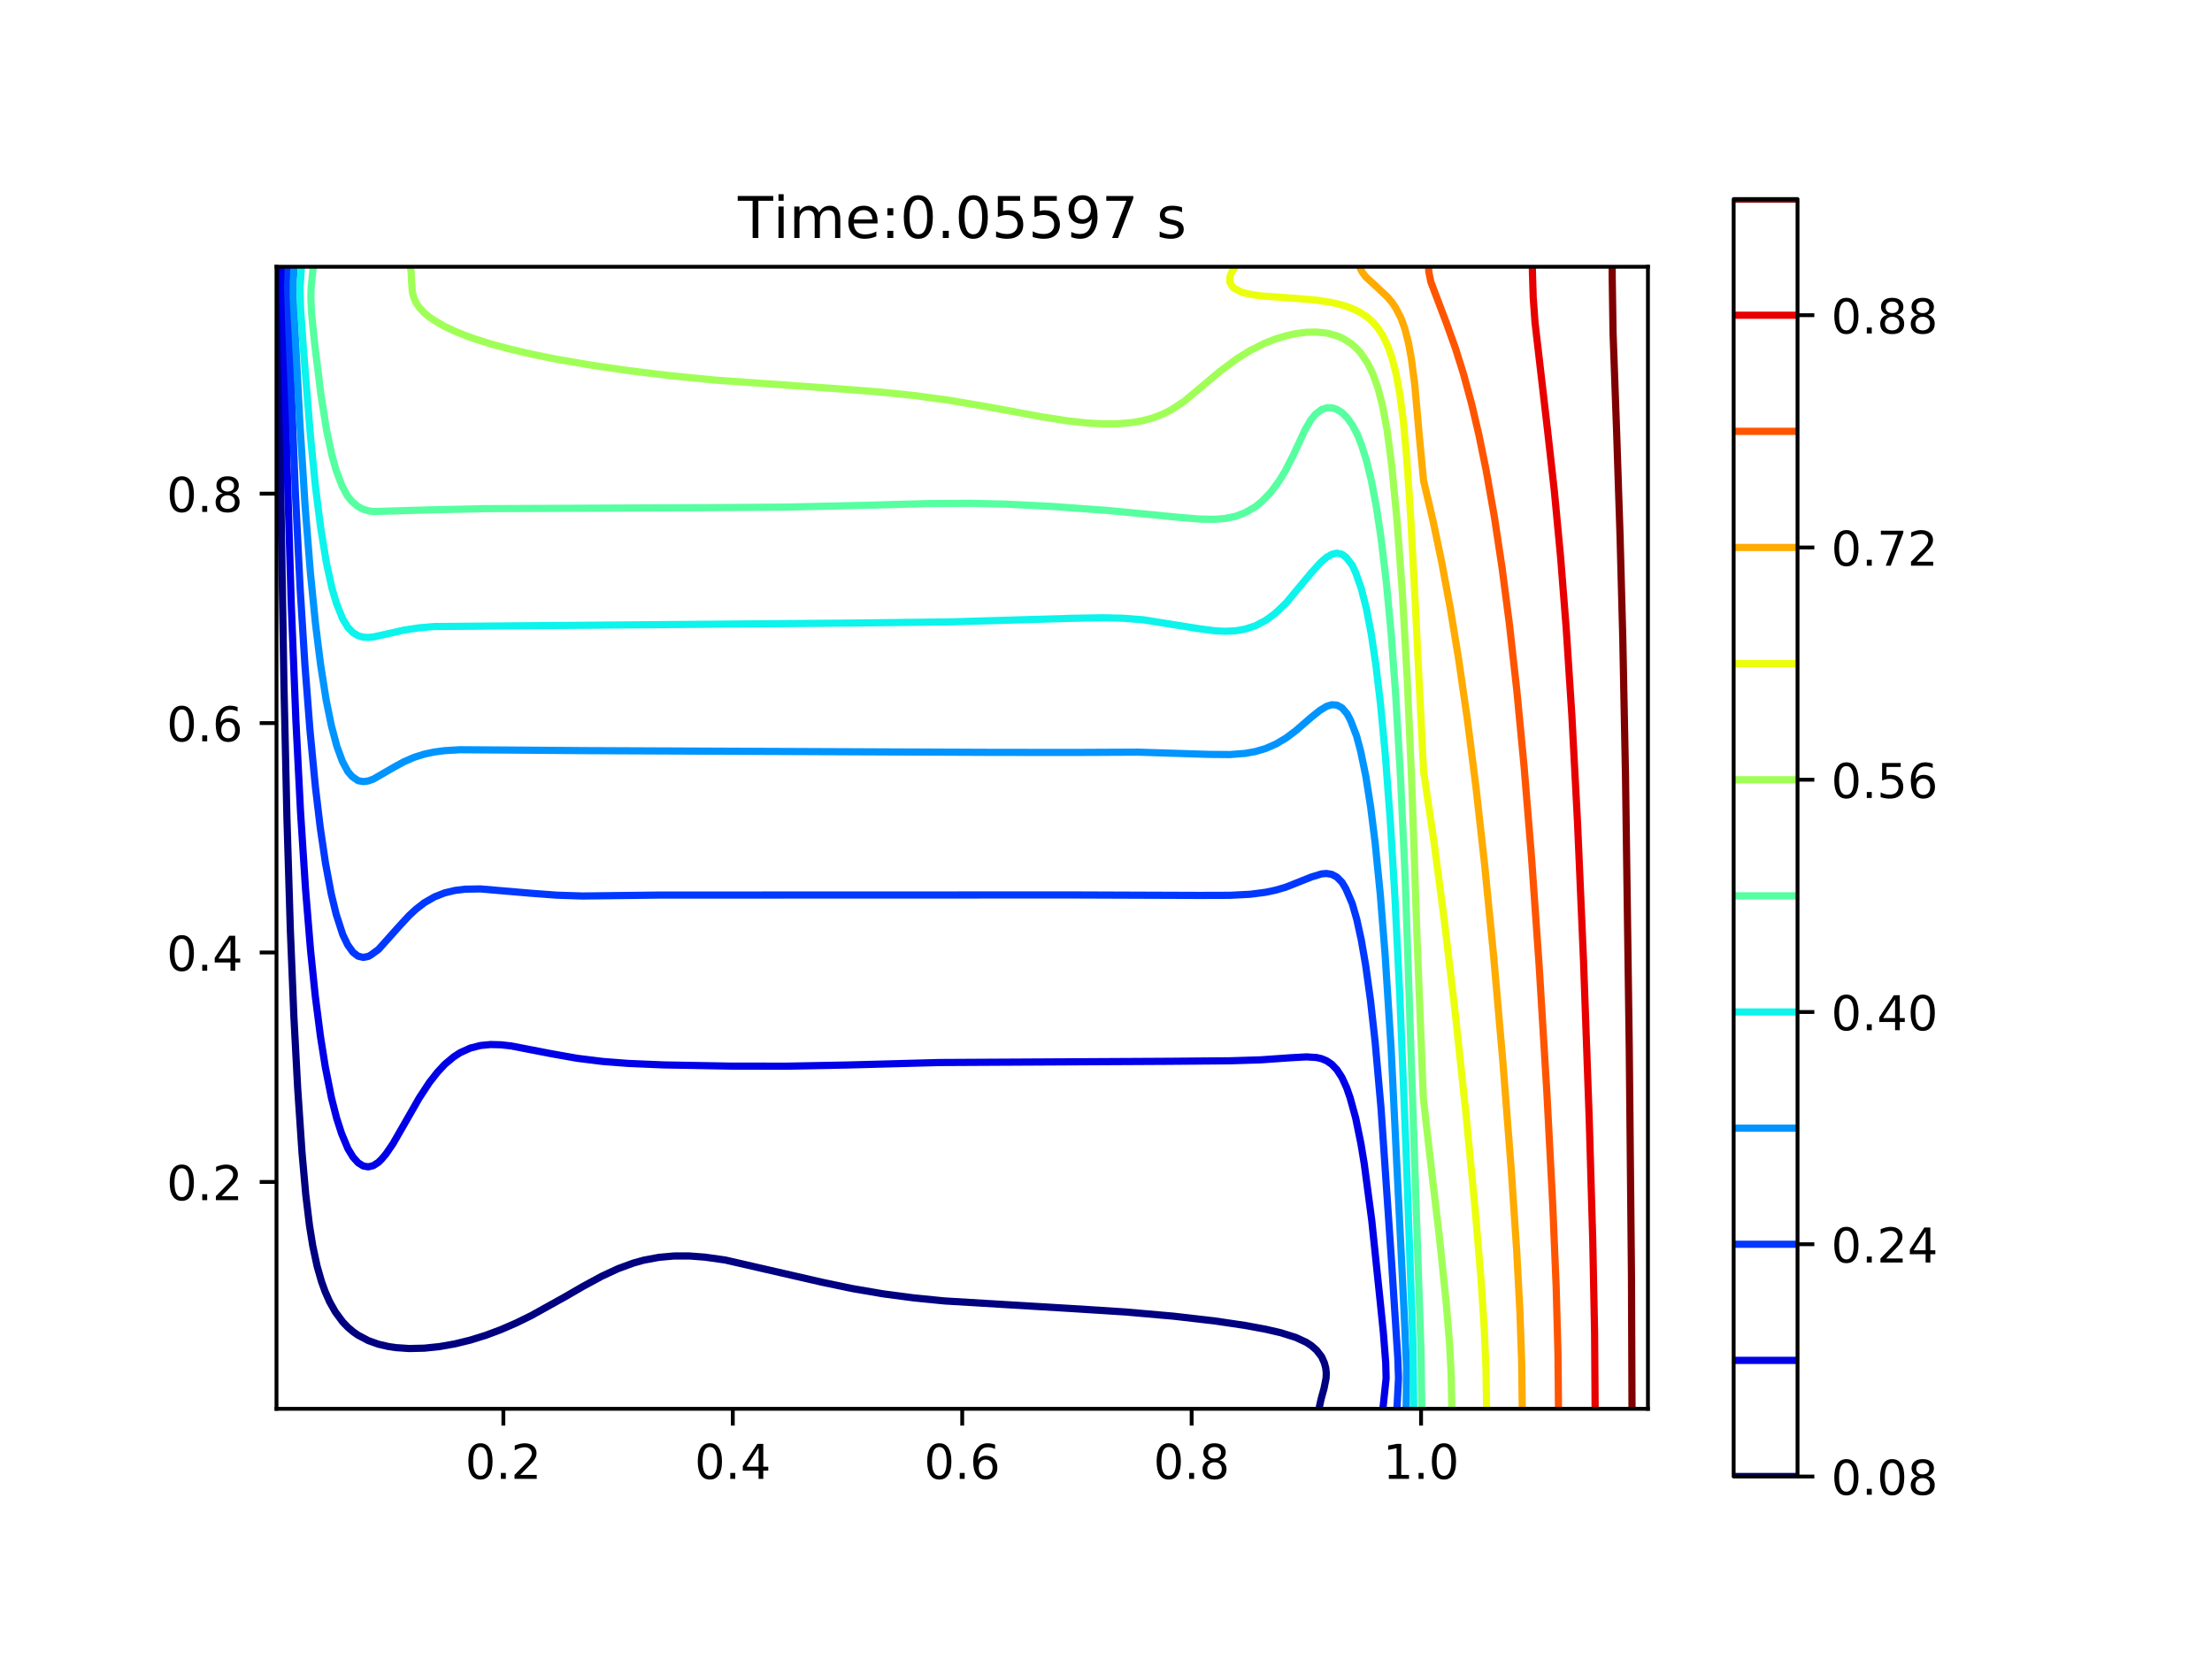 <?xml version="1.0" encoding="utf-8" standalone="no"?>
<!DOCTYPE svg PUBLIC "-//W3C//DTD SVG 1.1//EN"
  "http://www.w3.org/Graphics/SVG/1.1/DTD/svg11.dtd">
<!-- Created with matplotlib (http://matplotlib.org/) -->
<svg height="345.6pt" version="1.1" viewBox="0 0 460.8 345.6" width="460.8pt" xmlns="http://www.w3.org/2000/svg" xmlns:xlink="http://www.w3.org/1999/xlink">
 <defs>
  <style type="text/css">
*{stroke-linecap:butt;stroke-linejoin:round;}
  </style>
 </defs>
 <g id="figure_1">
  <g id="patch_1">
   <path d="M 0 345.6 
L 460.8 345.6 
L 460.8 0 
L 0 0 
z
" style="fill:#ffffff;"/>
  </g>
  <g id="axes_1">
   <g id="patch_2">
    <path d="M 57.6 293.479 
L 343.296 293.479 
L 343.296 55.577 
L 57.6 55.577 
z
" style="fill:#ffffff;"/>
   </g>
   <g id="matplotlib.axis_1">
    <g id="xtick_1">
     <g id="line2d_1">
      <defs>
       <path d="M 0 0 
L 0 3.5 
" id="m5e0dba0cd8" style="stroke:#000000;stroke-width:0.8;"/>
      </defs>
      <g>
       <use style="stroke:#000000;stroke-width:0.8;" x="104.862" xlink:href="#m5e0dba0cd8" y="293.479"/>
      </g>
     </g>
     <g id="text_1">
      <!-- 0.2 -->
      <defs>
       <path d="M 31.781 66.406 
Q 24.172 66.406 20.328 58.906 
Q 16.5 51.422 16.5 36.375 
Q 16.5 21.391 20.328 13.891 
Q 24.172 6.391 31.781 6.391 
Q 39.453 6.391 43.281 13.891 
Q 47.125 21.391 47.125 36.375 
Q 47.125 51.422 43.281 58.906 
Q 39.453 66.406 31.781 66.406 
z
M 31.781 74.219 
Q 44.047 74.219 50.516 64.516 
Q 56.984 54.828 56.984 36.375 
Q 56.984 17.969 50.516 8.266 
Q 44.047 -1.422 31.781 -1.422 
Q 19.531 -1.422 13.062 8.266 
Q 6.594 17.969 6.594 36.375 
Q 6.594 54.828 13.062 64.516 
Q 19.531 74.219 31.781 74.219 
z
" id="DejaVuSans-30"/>
       <path d="M 10.688 12.406 
L 21 12.406 
L 21 0 
L 10.688 0 
z
" id="DejaVuSans-2e"/>
       <path d="M 19.188 8.297 
L 53.609 8.297 
L 53.609 0 
L 7.328 0 
L 7.328 8.297 
Q 12.938 14.109 22.625 23.891 
Q 32.328 33.688 34.812 36.531 
Q 39.547 41.844 41.422 45.531 
Q 43.312 49.219 43.312 52.781 
Q 43.312 58.594 39.234 62.25 
Q 35.156 65.922 28.609 65.922 
Q 23.969 65.922 18.812 64.312 
Q 13.672 62.703 7.812 59.422 
L 7.812 69.391 
Q 13.766 71.781 18.938 73 
Q 24.125 74.219 28.422 74.219 
Q 39.75 74.219 46.484 68.547 
Q 53.219 62.891 53.219 53.422 
Q 53.219 48.922 51.531 44.891 
Q 49.859 40.875 45.406 35.406 
Q 44.188 33.984 37.641 27.219 
Q 31.109 20.453 19.188 8.297 
z
" id="DejaVuSans-32"/>
      </defs>
      <g transform="translate(96.91 308.078)scale(0.1 -0.1)">
       <use xlink:href="#DejaVuSans-30"/>
       <use x="63.623" xlink:href="#DejaVuSans-2e"/>
       <use x="95.41" xlink:href="#DejaVuSans-32"/>
      </g>
     </g>
    </g>
    <g id="xtick_2">
     <g id="line2d_2">
      <g>
       <use style="stroke:#000000;stroke-width:0.8;" x="152.655" xlink:href="#m5e0dba0cd8" y="293.479"/>
      </g>
     </g>
     <g id="text_2">
      <!-- 0.4 -->
      <defs>
       <path d="M 37.797 64.312 
L 12.891 25.391 
L 37.797 25.391 
z
M 35.203 72.906 
L 47.609 72.906 
L 47.609 25.391 
L 58.016 25.391 
L 58.016 17.188 
L 47.609 17.188 
L 47.609 0 
L 37.797 0 
L 37.797 17.188 
L 4.891 17.188 
L 4.891 26.703 
z
" id="DejaVuSans-34"/>
      </defs>
      <g transform="translate(144.703 308.078)scale(0.1 -0.1)">
       <use xlink:href="#DejaVuSans-30"/>
       <use x="63.623" xlink:href="#DejaVuSans-2e"/>
       <use x="95.41" xlink:href="#DejaVuSans-34"/>
      </g>
     </g>
    </g>
    <g id="xtick_3">
     <g id="line2d_3">
      <g>
       <use style="stroke:#000000;stroke-width:0.8;" x="200.448" xlink:href="#m5e0dba0cd8" y="293.479"/>
      </g>
     </g>
     <g id="text_3">
      <!-- 0.6 -->
      <defs>
       <path d="M 33.016 40.375 
Q 26.375 40.375 22.484 35.828 
Q 18.609 31.297 18.609 23.391 
Q 18.609 15.531 22.484 10.953 
Q 26.375 6.391 33.016 6.391 
Q 39.656 6.391 43.531 10.953 
Q 47.406 15.531 47.406 23.391 
Q 47.406 31.297 43.531 35.828 
Q 39.656 40.375 33.016 40.375 
z
M 52.594 71.297 
L 52.594 62.312 
Q 48.875 64.062 45.094 64.984 
Q 41.312 65.922 37.594 65.922 
Q 27.828 65.922 22.672 59.328 
Q 17.531 52.734 16.797 39.406 
Q 19.672 43.656 24.016 45.922 
Q 28.375 48.188 33.594 48.188 
Q 44.578 48.188 50.953 41.516 
Q 57.328 34.859 57.328 23.391 
Q 57.328 12.156 50.688 5.359 
Q 44.047 -1.422 33.016 -1.422 
Q 20.359 -1.422 13.672 8.266 
Q 6.984 17.969 6.984 36.375 
Q 6.984 53.656 15.188 63.938 
Q 23.391 74.219 37.203 74.219 
Q 40.922 74.219 44.703 73.484 
Q 48.484 72.75 52.594 71.297 
z
" id="DejaVuSans-36"/>
      </defs>
      <g transform="translate(192.496 308.078)scale(0.1 -0.1)">
       <use xlink:href="#DejaVuSans-30"/>
       <use x="63.623" xlink:href="#DejaVuSans-2e"/>
       <use x="95.41" xlink:href="#DejaVuSans-36"/>
      </g>
     </g>
    </g>
    <g id="xtick_4">
     <g id="line2d_4">
      <g>
       <use style="stroke:#000000;stroke-width:0.8;" x="248.241" xlink:href="#m5e0dba0cd8" y="293.479"/>
      </g>
     </g>
     <g id="text_4">
      <!-- 0.8 -->
      <defs>
       <path d="M 31.781 34.625 
Q 24.75 34.625 20.719 30.859 
Q 16.703 27.094 16.703 20.516 
Q 16.703 13.922 20.719 10.156 
Q 24.75 6.391 31.781 6.391 
Q 38.812 6.391 42.859 10.172 
Q 46.922 13.969 46.922 20.516 
Q 46.922 27.094 42.891 30.859 
Q 38.875 34.625 31.781 34.625 
z
M 21.922 38.812 
Q 15.578 40.375 12.031 44.719 
Q 8.5 49.078 8.5 55.328 
Q 8.5 64.062 14.719 69.141 
Q 20.953 74.219 31.781 74.219 
Q 42.672 74.219 48.875 69.141 
Q 55.078 64.062 55.078 55.328 
Q 55.078 49.078 51.531 44.719 
Q 48 40.375 41.703 38.812 
Q 48.828 37.156 52.797 32.312 
Q 56.781 27.484 56.781 20.516 
Q 56.781 9.906 50.312 4.234 
Q 43.844 -1.422 31.781 -1.422 
Q 19.734 -1.422 13.25 4.234 
Q 6.781 9.906 6.781 20.516 
Q 6.781 27.484 10.781 32.312 
Q 14.797 37.156 21.922 38.812 
z
M 18.312 54.391 
Q 18.312 48.734 21.844 45.562 
Q 25.391 42.391 31.781 42.391 
Q 38.141 42.391 41.719 45.562 
Q 45.312 48.734 45.312 54.391 
Q 45.312 60.062 41.719 63.234 
Q 38.141 66.406 31.781 66.406 
Q 25.391 66.406 21.844 63.234 
Q 18.312 60.062 18.312 54.391 
z
" id="DejaVuSans-38"/>
      </defs>
      <g transform="translate(240.289 308.078)scale(0.1 -0.1)">
       <use xlink:href="#DejaVuSans-30"/>
       <use x="63.623" xlink:href="#DejaVuSans-2e"/>
       <use x="95.41" xlink:href="#DejaVuSans-38"/>
      </g>
     </g>
    </g>
    <g id="xtick_5">
     <g id="line2d_5">
      <g>
       <use style="stroke:#000000;stroke-width:0.8;" x="296.034" xlink:href="#m5e0dba0cd8" y="293.479"/>
      </g>
     </g>
     <g id="text_5">
      <!-- 1.0 -->
      <defs>
       <path d="M 12.406 8.297 
L 28.516 8.297 
L 28.516 63.922 
L 10.984 60.406 
L 10.984 69.391 
L 28.422 72.906 
L 38.281 72.906 
L 38.281 8.297 
L 54.391 8.297 
L 54.391 0 
L 12.406 0 
z
" id="DejaVuSans-31"/>
      </defs>
      <g transform="translate(288.082 308.078)scale(0.1 -0.1)">
       <use xlink:href="#DejaVuSans-31"/>
       <use x="63.623" xlink:href="#DejaVuSans-2e"/>
       <use x="95.41" xlink:href="#DejaVuSans-30"/>
      </g>
     </g>
    </g>
   </g>
   <g id="matplotlib.axis_2">
    <g id="ytick_1">
     <g id="line2d_6">
      <defs>
       <path d="M 0 0 
L -3.5 0 
" id="m8e6388cd1f" style="stroke:#000000;stroke-width:0.8;"/>
      </defs>
      <g>
       <use style="stroke:#000000;stroke-width:0.8;" x="57.6" xlink:href="#m8e6388cd1f" y="246.218"/>
      </g>
     </g>
     <g id="text_6">
      <!-- 0.2 -->
      <g transform="translate(34.697 250.017)scale(0.1 -0.1)">
       <use xlink:href="#DejaVuSans-30"/>
       <use x="63.623" xlink:href="#DejaVuSans-2e"/>
       <use x="95.41" xlink:href="#DejaVuSans-32"/>
      </g>
     </g>
    </g>
    <g id="ytick_2">
     <g id="line2d_7">
      <g>
       <use style="stroke:#000000;stroke-width:0.8;" x="57.6" xlink:href="#m8e6388cd1f" y="198.425"/>
      </g>
     </g>
     <g id="text_7">
      <!-- 0.4 -->
      <g transform="translate(34.697 202.224)scale(0.1 -0.1)">
       <use xlink:href="#DejaVuSans-30"/>
       <use x="63.623" xlink:href="#DejaVuSans-2e"/>
       <use x="95.41" xlink:href="#DejaVuSans-34"/>
      </g>
     </g>
    </g>
    <g id="ytick_3">
     <g id="line2d_8">
      <g>
       <use style="stroke:#000000;stroke-width:0.8;" x="57.6" xlink:href="#m8e6388cd1f" y="150.631"/>
      </g>
     </g>
     <g id="text_8">
      <!-- 0.6 -->
      <g transform="translate(34.697 154.431)scale(0.1 -0.1)">
       <use xlink:href="#DejaVuSans-30"/>
       <use x="63.623" xlink:href="#DejaVuSans-2e"/>
       <use x="95.41" xlink:href="#DejaVuSans-36"/>
      </g>
     </g>
    </g>
    <g id="ytick_4">
     <g id="line2d_9">
      <g>
       <use style="stroke:#000000;stroke-width:0.8;" x="57.6" xlink:href="#m8e6388cd1f" y="102.838"/>
      </g>
     </g>
     <g id="text_9">
      <!-- 0.8 -->
      <g transform="translate(34.697 106.638)scale(0.1 -0.1)">
       <use xlink:href="#DejaVuSans-30"/>
       <use x="63.623" xlink:href="#DejaVuSans-2e"/>
       <use x="95.41" xlink:href="#DejaVuSans-38"/>
      </g>
     </g>
    </g>
   </g>
   <g id="LineCollection_1">
    <path clip-path="url(#pd4cf066a94)" d="M 274.76 293.479 
L 275.234 291.355 
L 275.822 289.231 
L 276.245 287.107 
L 276.288 286.045 
L 276.175 284.983 
L 275.892 283.921 
L 275.324 282.643 
L 274.262 281.263 
L 273.2 280.335 
L 272.138 279.634 
L 269.932 278.611 
L 266.827 277.635 
L 263.641 276.9 
L 259.393 276.113 
L 253.02 275.17 
L 244.524 274.189 
L 234.366 273.3 
L 223.282 272.596 
L 196.731 271.008 
L 190.358 270.374 
L 183.986 269.532 
L 177.614 268.444 
L 171.241 267.109 
L 151.062 262.48 
L 146.814 261.881 
L 143.627 261.642 
L 140.441 261.643 
L 137.255 261.927 
L 134.069 262.526 
L 131.945 263.118 
L 128.758 264.285 
L 125.362 265.866 
L 121.438 267.99 
L 117.774 270.114 
L 110.703 274.048 
L 107.517 275.612 
L 104.331 276.996 
L 101.145 278.185 
L 97.959 279.172 
L 94.772 279.951 
L 91.586 280.514 
L 88.4 280.848 
L 85.214 280.922 
L 82.496 280.735 
L 80.965 280.515 
L 78.841 280.024 
L 76.717 279.266 
L 74.593 278.143 
L 73.531 277.401 
L 72.456 276.486 
L 71.407 275.397 
L 69.856 273.3 
L 68.664 271.176 
L 67.726 269.052 
L 66.962 266.928 
L 66.051 263.742 
L 65.144 259.493 
L 64.466 255.245 
L 63.697 248.873 
L 62.91 240.045 
L 62.005 226.569 
L 61.218 211.7 
L 60.481 193.645 
L 59.771 170.28 
L 59.15 142.666 
L 58.537 105.494 
L 57.993 58.763 
L 58.025 55.577 
L 58.025 55.577 
" style="fill:none;stroke:#000080;stroke-width:1.5;"/>
   </g>
   <g id="LineCollection_2">
    <path clip-path="url(#pd4cf066a94)" d="M 288.084 293.479 
L 288.756 287.107 
L 288.673 283.921 
L 288.174 277.548 
L 287.524 271.176 
L 285.754 254.183 
L 284.205 242.5 
L 283.506 238.252 
L 282.42 232.942 
L 281.257 228.693 
L 280.521 226.569 
L 279.544 224.445 
L 278.51 222.846 
L 277.448 221.726 
L 276.386 220.996 
L 275.324 220.549 
L 274.262 220.3 
L 272.138 220.165 
L 268.951 220.344 
L 262.579 220.786 
L 256.207 220.983 
L 243.462 221.088 
L 195.669 221.343 
L 176.551 221.858 
L 163.807 222.105 
L 152.124 222.092 
L 138.317 221.842 
L 130.883 221.532 
L 125.572 221.123 
L 120.262 220.465 
L 114.952 219.527 
L 106.455 217.881 
L 104.331 217.647 
L 102.207 217.594 
L 100.083 217.798 
L 97.959 218.339 
L 95.834 219.305 
L 94.473 220.197 
L 92.648 221.73 
L 91.112 223.383 
L 89.447 225.507 
L 87.338 228.718 
L 84.314 234.004 
L 81.87 238.252 
L 80.42 240.376 
L 79.525 241.438 
L 78.841 242.125 
L 77.779 242.814 
L 76.717 243.079 
L 75.655 242.889 
L 74.593 242.218 
L 73.531 241.029 
L 72.469 239.27 
L 71.153 236.128 
L 70.127 232.942 
L 69.045 228.693 
L 67.777 222.321 
L 66.763 215.949 
L 65.673 207.452 
L 64.688 197.893 
L 63.642 185.149 
L 62.612 169.218 
L 61.639 150.1 
L 60.67 125.673 
L 59.807 96.997 
L 58.93 60.887 
L 59.001 55.577 
L 59.001 55.577 
" style="fill:none;stroke:#0000e8;stroke-width:1.5;"/>
   </g>
   <g id="LineCollection_3">
    <path clip-path="url(#pd4cf066a94)" d="M 291.006 293.479 
L 291.333 287.107 
L 291.185 282.859 
L 289.874 262.68 
L 287.69 230.818 
L 286.457 217.011 
L 285.515 208.514 
L 284.49 201.08 
L 283.572 195.769 
L 282.639 191.521 
L 281.696 188.232 
L 280.371 185.149 
L 279.572 183.817 
L 278.51 182.722 
L 277.448 182.148 
L 276.349 181.962 
L 275.324 182.045 
L 273.2 182.689 
L 267.889 184.805 
L 265.765 185.427 
L 263.641 185.879 
L 260.455 186.291 
L 256.207 186.51 
L 249.834 186.53 
L 223.282 186.433 
L 137.255 186.459 
L 121.324 186.655 
L 116.014 186.481 
L 110.703 186.087 
L 100.083 185.178 
L 96.896 185.234 
L 94.772 185.492 
L 92.648 186 
L 90.524 186.831 
L 88.4 188.056 
L 86.665 189.397 
L 85.214 190.736 
L 83.09 193.036 
L 78.841 197.792 
L 77.239 198.956 
L 76.717 199.241 
L 75.655 199.445 
L 74.593 199.186 
L 73.531 198.373 
L 72.429 196.831 
L 71.406 194.707 
L 70.033 190.459 
L 69.001 186.211 
L 67.808 179.838 
L 66.714 172.404 
L 65.703 163.907 
L 64.58 152.225 
L 63.513 138.418 
L 62.519 122.487 
L 61.518 102.307 
L 60.165 68.321 
L 59.923 59.825 
L 60.053 55.577 
L 60.053 55.577 
" style="fill:none;stroke:#0038ff;stroke-width:1.5;"/>
   </g>
   <g id="LineCollection_4">
    <path clip-path="url(#pd4cf066a94)" d="M 292.932 293.479 
L 293.009 284.983 
L 292.596 275.424 
L 289.777 218.073 
L 288.548 198.956 
L 287.527 186.211 
L 286.466 175.59 
L 285.539 168.156 
L 284.539 161.783 
L 283.443 156.473 
L 282.59 153.287 
L 281.363 150.1 
L 280.634 148.705 
L 279.572 147.469 
L 278.51 146.882 
L 277.448 146.808 
L 276.386 147.123 
L 274.978 147.976 
L 273.2 149.394 
L 269.936 152.225 
L 267.889 153.755 
L 265.765 155.015 
L 263.641 155.937 
L 261.517 156.561 
L 259.393 156.944 
L 256.207 157.187 
L 251.958 157.154 
L 237.089 156.688 
L 224.345 156.747 
L 207.351 156.736 
L 121.324 156.366 
L 105.393 156.245 
L 95.834 156.183 
L 92.648 156.372 
L 90.524 156.647 
L 88.4 157.095 
L 86.276 157.762 
L 84.152 158.683 
L 82.028 159.847 
L 77.779 162.305 
L 76.717 162.685 
L 75.655 162.823 
L 74.593 162.62 
L 73.374 161.783 
L 72.459 160.721 
L 71.323 158.597 
L 70.16 155.411 
L 69.03 151.163 
L 67.949 145.852 
L 66.777 138.418 
L 65.718 129.921 
L 64.658 119.301 
L 63.563 105.494 
L 62.494 88.501 
L 61.084 61.949 
L 61.089 58.763 
L 61.265 55.577 
L 61.265 55.577 
" style="fill:none;stroke:#0094ff;stroke-width:1.5;"/>
   </g>
   <g id="LineCollection_5">
    <path clip-path="url(#pd4cf066a94)" d="M 294.508 293.479 
L 294.373 280.735 
L 292.937 240.376 
L 291.608 207.452 
L 290.608 187.273 
L 289.645 171.342 
L 288.611 157.535 
L 287.613 146.914 
L 286.605 138.418 
L 285.652 132.045 
L 284.633 126.735 
L 283.549 122.487 
L 282.415 119.301 
L 281.696 117.75 
L 280.436 116.114 
L 279.572 115.466 
L 278.51 115.235 
L 277.448 115.469 
L 276.336 116.114 
L 275.115 117.176 
L 273.187 119.301 
L 267.877 125.673 
L 265.633 127.797 
L 263.641 129.256 
L 261.517 130.362 
L 259.393 131.06 
L 257.269 131.419 
L 255.144 131.508 
L 253.02 131.396 
L 249.834 130.98 
L 238.151 129.111 
L 233.903 128.789 
L 229.655 128.691 
L 223.282 128.806 
L 197.793 129.553 
L 177.614 129.792 
L 90.524 130.516 
L 87.338 130.782 
L 84.152 131.264 
L 80.697 132.045 
L 77.779 132.687 
L 76.717 132.788 
L 75.655 132.731 
L 74.593 132.432 
L 73.531 131.792 
L 72.469 130.687 
L 71.356 128.859 
L 70.085 125.673 
L 69.142 122.487 
L 67.982 117.176 
L 66.772 109.742 
L 65.706 101.245 
L 64.653 90.625 
L 63.201 72.57 
L 62.601 64.073 
L 62.517 59.825 
L 62.79 55.577 
L 62.79 55.577 
" style="fill:none;stroke:#0cf4eb;stroke-width:1.5;"/>
   </g>
   <g id="LineCollection_6">
    <path clip-path="url(#pd4cf066a94)" d="M 296.182 293.479 
L 296.029 281.797 
L 292.732 183.025 
L 291.742 161.783 
L 290.746 144.79 
L 289.803 132.045 
L 288.812 121.425 
L 287.665 111.866 
L 286.699 105.494 
L 285.689 100.183 
L 284.653 95.935 
L 283.648 92.749 
L 282.758 90.51 
L 281.696 88.497 
L 280.634 87.016 
L 279.572 85.965 
L 278.51 85.282 
L 277.448 84.952 
L 276.386 84.951 
L 275.297 85.314 
L 273.955 86.376 
L 273.09 87.439 
L 271.86 89.563 
L 269.394 94.873 
L 267.766 98.059 
L 266.475 100.183 
L 264.703 102.577 
L 262.912 104.432 
L 261.517 105.564 
L 259.393 106.805 
L 257.269 107.587 
L 255.144 108.013 
L 253.02 108.183 
L 249.834 108.126 
L 245.586 107.767 
L 230.717 106.332 
L 219.034 105.489 
L 209.476 105.011 
L 202.041 104.847 
L 193.545 104.9 
L 179.738 105.277 
L 163.807 105.637 
L 146.814 105.758 
L 101.145 105.96 
L 89.462 106.217 
L 77.779 106.567 
L 76.717 106.396 
L 75.655 106.079 
L 74.524 105.494 
L 73.296 104.432 
L 72.424 103.37 
L 71.255 101.245 
L 70.053 98.059 
L 69.144 94.873 
L 68.02 89.563 
L 66.842 82.128 
L 65.535 71.508 
L 64.891 65.135 
L 64.759 61.949 
L 64.821 59.825 
L 65.255 55.577 
L 65.255 55.577 
" style="fill:none;stroke:#56ffa0;stroke-width:1.5;"/>
   </g>
   <g id="LineCollection_7">
    <path clip-path="url(#pd4cf066a94)" d="M 302.435 293.479 
L 302.29 286.045 
L 301.95 279.673 
L 301.25 271.176 
L 299.928 258.431 
L 297.627 238.696 
L 296.506 228.693 
L 295.169 194.707 
L 294.126 163.907 
L 293.158 141.604 
L 292.14 123.549 
L 291.046 108.68 
L 289.926 96.997 
L 288.948 89.563 
L 287.947 84.252 
L 287.006 80.697 
L 285.944 77.78 
L 284.882 75.623 
L 283.536 73.632 
L 282.601 72.57 
L 281.379 71.508 
L 279.671 70.445 
L 278.51 69.958 
L 276.373 69.383 
L 274.262 69.173 
L 272.138 69.218 
L 270.013 69.483 
L 267.889 69.955 
L 265.765 70.599 
L 263.445 71.508 
L 260.455 73.016 
L 257.716 74.694 
L 254.082 77.415 
L 251.958 79.193 
L 246.648 83.636 
L 244.09 85.314 
L 242.4 86.192 
L 240.276 87.024 
L 238.151 87.611 
L 236.027 87.995 
L 232.841 88.281 
L 229.655 88.299 
L 226.469 88.115 
L 222.22 87.646 
L 216.91 86.813 
L 206.289 84.842 
L 197.793 83.393 
L 190.358 82.385 
L 182.924 81.624 
L 173.365 80.902 
L 148.938 79.175 
L 139.379 78.231 
L 130.883 77.197 
L 123.448 76.118 
L 116.014 74.842 
L 110.703 73.768 
L 106.455 72.777 
L 102.207 71.636 
L 99.021 70.634 
L 96.896 69.868 
L 94.772 69.01 
L 92.648 68.011 
L 90.524 66.79 
L 89.462 66.067 
L 88.334 65.135 
L 87.338 64.048 
L 86.653 63.011 
L 86.188 61.949 
L 85.917 60.887 
L 85.736 58.763 
L 85.645 56.639 
L 85.472 55.577 
L 85.472 55.577 
" style="fill:none;stroke:#a0ff56;stroke-width:1.5;"/>
   </g>
   <g id="LineCollection_8">
    <path clip-path="url(#pd4cf066a94)" d="M 309.689 293.479 
L 309.551 284.983 
L 309.182 276.486 
L 308.472 265.866 
L 307.311 252.059 
L 305.371 231.88 
L 303.109 210.638 
L 300.85 191.521 
L 298.753 175.59 
L 296.726 161.783 
L 296.563 160.721 
L 294.714 123.549 
L 293.803 106.556 
L 293.004 94.873 
L 292.317 87.418 
L 291.616 82.128 
L 290.83 77.88 
L 290.016 74.694 
L 289.131 72.143 
L 288.069 69.914 
L 287.006 68.274 
L 285.944 67.047 
L 284.882 66.096 
L 283.456 65.135 
L 281.696 64.263 
L 279.572 63.53 
L 277.353 63.011 
L 274.262 62.528 
L 270.013 62.164 
L 262.579 61.637 
L 260.455 61.311 
L 258.679 60.887 
L 257.269 60.141 
L 256.795 59.825 
L 256.17 58.763 
L 256.207 57.649 
L 256.619 56.639 
L 257.378 55.577 
L 257.378 55.577 
" style="fill:none;stroke:#ebff0c;stroke-width:1.5;"/>
   </g>
   <g id="LineCollection_9">
    <path clip-path="url(#pd4cf066a94)" d="M 317.114 293.479 
L 316.995 283.921 
L 316.631 273.3 
L 315.955 260.555 
L 314.812 243.562 
L 313.081 221.259 
L 311.131 198.956 
L 309.244 179.838 
L 307.461 163.907 
L 305.709 150.1 
L 303.867 137.356 
L 302.121 126.735 
L 300.345 117.176 
L 298.565 108.68 
L 296.815 101.245 
L 296.559 100.183 
L 295.644 90.625 
L 295.366 87.439 
L 294.705 80.004 
L 294.01 74.694 
L 293.379 71.28 
L 292.604 68.321 
L 291.822 66.197 
L 290.717 64.073 
L 289.99 63.011 
L 289.11 61.949 
L 286.863 59.825 
L 284.533 57.701 
L 283.736 56.639 
L 283.229 55.577 
L 283.229 55.577 
" style="fill:none;stroke:#ffab00;stroke-width:1.5;"/>
   </g>
   <g id="LineCollection_10">
    <path clip-path="url(#pd4cf066a94)" d="M 324.664 293.479 
L 324.55 281.797 
L 324.174 267.99 
L 323.465 250.997 
L 322.243 227.631 
L 320.627 201.08 
L 319.058 178.776 
L 317.493 159.659 
L 315.968 143.728 
L 314.423 129.921 
L 312.901 118.238 
L 311.295 107.618 
L 309.611 98.059 
L 308.091 90.625 
L 306.595 84.252 
L 304.866 77.88 
L 303.203 72.57 
L 301.303 67.259 
L 298.084 58.763 
L 297.645 56.639 
L 297.604 55.577 
L 297.604 55.577 
" style="fill:none;stroke:#ff5500;stroke-width:1.5;"/>
   </g>
   <g id="LineCollection_11">
    <path clip-path="url(#pd4cf066a94)" d="M 332.297 293.479 
L 332.181 277.548 
L 331.8 258.431 
L 331.056 232.942 
L 329.871 200.018 
L 328.627 171.342 
L 327.445 149.038 
L 326.275 130.983 
L 325.105 116.114 
L 323.8 102.307 
L 322.374 89.563 
L 319.781 67.259 
L 319.395 61.949 
L 319.23 56.639 
L 319.227 55.577 
L 319.227 55.577 
" style="fill:none;stroke:#e80000;stroke-width:1.5;"/>
   </g>
   <g id="LineCollection_12">
    <path clip-path="url(#pd4cf066a94)" d="M 339.978 293.479 
L 339.867 265.866 
L 339.401 218.073 
L 338.623 161.783 
L 338.059 133.107 
L 337.494 111.866 
L 336.759 89.563 
L 336.031 69.383 
L 335.851 57.701 
L 335.847 55.577 
L 335.847 55.577 
" style="fill:none;stroke:#800000;stroke-width:1.5;"/>
   </g>
   <g id="patch_3">
    <path d="M 57.6 293.479 
L 57.6 55.577 
" style="fill:none;stroke:#000000;stroke-linecap:square;stroke-linejoin:miter;stroke-width:0.8;"/>
   </g>
   <g id="patch_4">
    <path d="M 343.296 293.479 
L 343.296 55.577 
" style="fill:none;stroke:#000000;stroke-linecap:square;stroke-linejoin:miter;stroke-width:0.8;"/>
   </g>
   <g id="patch_5">
    <path d="M 57.6 293.479 
L 343.296 293.479 
" style="fill:none;stroke:#000000;stroke-linecap:square;stroke-linejoin:miter;stroke-width:0.8;"/>
   </g>
   <g id="patch_6">
    <path d="M 57.6 55.577 
L 343.296 55.577 
" style="fill:none;stroke:#000000;stroke-linecap:square;stroke-linejoin:miter;stroke-width:0.8;"/>
   </g>
   <g id="text_10">
    <!-- Time:0.05597 s -->
    <defs>
     <path d="M -0.297 72.906 
L 61.375 72.906 
L 61.375 64.594 
L 35.5 64.594 
L 35.5 0 
L 25.594 0 
L 25.594 64.594 
L -0.297 64.594 
z
" id="DejaVuSans-54"/>
     <path d="M 9.422 54.688 
L 18.406 54.688 
L 18.406 0 
L 9.422 0 
z
M 9.422 75.984 
L 18.406 75.984 
L 18.406 64.594 
L 9.422 64.594 
z
" id="DejaVuSans-69"/>
     <path d="M 52 44.188 
Q 55.375 50.25 60.062 53.125 
Q 64.75 56 71.094 56 
Q 79.641 56 84.281 50.016 
Q 88.922 44.047 88.922 33.016 
L 88.922 0 
L 79.891 0 
L 79.891 32.719 
Q 79.891 40.578 77.094 44.375 
Q 74.312 48.188 68.609 48.188 
Q 61.625 48.188 57.562 43.547 
Q 53.516 38.922 53.516 30.906 
L 53.516 0 
L 44.484 0 
L 44.484 32.719 
Q 44.484 40.625 41.703 44.406 
Q 38.922 48.188 33.109 48.188 
Q 26.219 48.188 22.156 43.531 
Q 18.109 38.875 18.109 30.906 
L 18.109 0 
L 9.078 0 
L 9.078 54.688 
L 18.109 54.688 
L 18.109 46.188 
Q 21.188 51.219 25.484 53.609 
Q 29.781 56 35.688 56 
Q 41.656 56 45.828 52.969 
Q 50 49.953 52 44.188 
z
" id="DejaVuSans-6d"/>
     <path d="M 56.203 29.594 
L 56.203 25.203 
L 14.891 25.203 
Q 15.484 15.922 20.484 11.062 
Q 25.484 6.203 34.422 6.203 
Q 39.594 6.203 44.453 7.469 
Q 49.312 8.734 54.109 11.281 
L 54.109 2.781 
Q 49.266 0.734 44.188 -0.344 
Q 39.109 -1.422 33.891 -1.422 
Q 20.797 -1.422 13.156 6.188 
Q 5.516 13.812 5.516 26.812 
Q 5.516 40.234 12.766 48.109 
Q 20.016 56 32.328 56 
Q 43.359 56 49.781 48.891 
Q 56.203 41.797 56.203 29.594 
z
M 47.219 32.234 
Q 47.125 39.594 43.094 43.984 
Q 39.062 48.391 32.422 48.391 
Q 24.906 48.391 20.391 44.141 
Q 15.875 39.891 15.188 32.172 
z
" id="DejaVuSans-65"/>
     <path d="M 11.719 12.406 
L 22.016 12.406 
L 22.016 0 
L 11.719 0 
z
M 11.719 51.703 
L 22.016 51.703 
L 22.016 39.312 
L 11.719 39.312 
z
" id="DejaVuSans-3a"/>
     <path d="M 10.797 72.906 
L 49.516 72.906 
L 49.516 64.594 
L 19.828 64.594 
L 19.828 46.734 
Q 21.969 47.469 24.109 47.828 
Q 26.266 48.188 28.422 48.188 
Q 40.625 48.188 47.75 41.5 
Q 54.891 34.812 54.891 23.391 
Q 54.891 11.625 47.562 5.094 
Q 40.234 -1.422 26.906 -1.422 
Q 22.312 -1.422 17.547 -0.641 
Q 12.797 0.141 7.719 1.703 
L 7.719 11.625 
Q 12.109 9.234 16.797 8.062 
Q 21.484 6.891 26.703 6.891 
Q 35.156 6.891 40.078 11.328 
Q 45.016 15.766 45.016 23.391 
Q 45.016 31 40.078 35.438 
Q 35.156 39.891 26.703 39.891 
Q 22.75 39.891 18.812 39.016 
Q 14.891 38.141 10.797 36.281 
z
" id="DejaVuSans-35"/>
     <path d="M 10.984 1.516 
L 10.984 10.5 
Q 14.703 8.734 18.5 7.812 
Q 22.312 6.891 25.984 6.891 
Q 35.75 6.891 40.891 13.453 
Q 46.047 20.016 46.781 33.406 
Q 43.953 29.203 39.594 26.953 
Q 35.25 24.703 29.984 24.703 
Q 19.047 24.703 12.672 31.312 
Q 6.297 37.938 6.297 49.422 
Q 6.297 60.641 12.938 67.422 
Q 19.578 74.219 30.609 74.219 
Q 43.266 74.219 49.922 64.516 
Q 56.594 54.828 56.594 36.375 
Q 56.594 19.141 48.406 8.859 
Q 40.234 -1.422 26.422 -1.422 
Q 22.703 -1.422 18.891 -0.688 
Q 15.094 0.047 10.984 1.516 
z
M 30.609 32.422 
Q 37.25 32.422 41.125 36.953 
Q 45.016 41.5 45.016 49.422 
Q 45.016 57.281 41.125 61.844 
Q 37.25 66.406 30.609 66.406 
Q 23.969 66.406 20.094 61.844 
Q 16.219 57.281 16.219 49.422 
Q 16.219 41.5 20.094 36.953 
Q 23.969 32.422 30.609 32.422 
z
" id="DejaVuSans-39"/>
     <path d="M 8.203 72.906 
L 55.078 72.906 
L 55.078 68.703 
L 28.609 0 
L 18.312 0 
L 43.219 64.594 
L 8.203 64.594 
z
" id="DejaVuSans-37"/>
     <path id="DejaVuSans-20"/>
     <path d="M 44.281 53.078 
L 44.281 44.578 
Q 40.484 46.531 36.375 47.5 
Q 32.281 48.484 27.875 48.484 
Q 21.188 48.484 17.844 46.438 
Q 14.5 44.391 14.5 40.281 
Q 14.5 37.156 16.891 35.375 
Q 19.281 33.594 26.516 31.984 
L 29.594 31.297 
Q 39.156 29.25 43.188 25.516 
Q 47.219 21.781 47.219 15.094 
Q 47.219 7.469 41.188 3.016 
Q 35.156 -1.422 24.609 -1.422 
Q 20.219 -1.422 15.453 -0.562 
Q 10.688 0.297 5.422 2 
L 5.422 11.281 
Q 10.406 8.688 15.234 7.391 
Q 20.062 6.109 24.812 6.109 
Q 31.156 6.109 34.562 8.281 
Q 37.984 10.453 37.984 14.406 
Q 37.984 18.062 35.516 20.016 
Q 33.062 21.969 24.703 23.781 
L 21.578 24.516 
Q 13.234 26.266 9.516 29.906 
Q 5.812 33.547 5.812 39.891 
Q 5.812 47.609 11.281 51.797 
Q 16.75 56 26.812 56 
Q 31.781 56 36.172 55.266 
Q 40.578 54.547 44.281 53.078 
z
" id="DejaVuSans-73"/>
    </defs>
    <g transform="translate(153.717 49.577)scale(0.12 -0.12)">
     <use xlink:href="#DejaVuSans-54"/>
     <use x="61.037" xlink:href="#DejaVuSans-69"/>
     <use x="88.82" xlink:href="#DejaVuSans-6d"/>
     <use x="186.232" xlink:href="#DejaVuSans-65"/>
     <use x="247.756" xlink:href="#DejaVuSans-3a"/>
     <use x="281.447" xlink:href="#DejaVuSans-30"/>
     <use x="345.07" xlink:href="#DejaVuSans-2e"/>
     <use x="376.857" xlink:href="#DejaVuSans-30"/>
     <use x="440.48" xlink:href="#DejaVuSans-35"/>
     <use x="504.104" xlink:href="#DejaVuSans-35"/>
     <use x="567.727" xlink:href="#DejaVuSans-39"/>
     <use x="631.35" xlink:href="#DejaVuSans-37"/>
     <use x="694.973" xlink:href="#DejaVuSans-20"/>
     <use x="726.76" xlink:href="#DejaVuSans-73"/>
    </g>
   </g>
  </g>
  <g id="axes_2">
   <g id="patch_7">
    <path clip-path="url(#p494f33df57)" d="M 361.152 307.584 
L 361.152 283.392 
L 361.152 65.664 
L 361.152 41.472 
L 374.458 41.472 
L 374.458 65.664 
L 374.458 283.392 
L 374.458 307.584 
z
" style="fill:#ffffff;stroke:#ffffff;stroke-linejoin:miter;stroke-width:0.01;"/>
   </g>
   <g id="matplotlib.axis_3"/>
   <g id="matplotlib.axis_4">
    <g id="ytick_5">
     <g id="line2d_10">
      <defs>
       <path d="M 0 0 
L 3.5 0 
" id="ma2fe3955cd" style="stroke:#000000;stroke-width:0.8;"/>
      </defs>
      <g>
       <use style="stroke:#000000;stroke-width:0.8;" x="374.458" xlink:href="#ma2fe3955cd" y="307.584"/>
      </g>
     </g>
     <g id="text_11">
      <!-- 0.08 -->
      <g transform="translate(381.458 311.383)scale(0.1 -0.1)">
       <use xlink:href="#DejaVuSans-30"/>
       <use x="63.623" xlink:href="#DejaVuSans-2e"/>
       <use x="95.41" xlink:href="#DejaVuSans-30"/>
       <use x="159.033" xlink:href="#DejaVuSans-38"/>
      </g>
     </g>
    </g>
    <g id="ytick_6">
     <g id="line2d_11">
      <g>
       <use style="stroke:#000000;stroke-width:0.8;" x="374.458" xlink:href="#ma2fe3955cd" y="259.2"/>
      </g>
     </g>
     <g id="text_12">
      <!-- 0.24 -->
      <g transform="translate(381.458 262.999)scale(0.1 -0.1)">
       <use xlink:href="#DejaVuSans-30"/>
       <use x="63.623" xlink:href="#DejaVuSans-2e"/>
       <use x="95.41" xlink:href="#DejaVuSans-32"/>
       <use x="159.033" xlink:href="#DejaVuSans-34"/>
      </g>
     </g>
    </g>
    <g id="ytick_7">
     <g id="line2d_12">
      <g>
       <use style="stroke:#000000;stroke-width:0.8;" x="374.458" xlink:href="#ma2fe3955cd" y="210.816"/>
      </g>
     </g>
     <g id="text_13">
      <!-- 0.40 -->
      <g transform="translate(381.458 214.615)scale(0.1 -0.1)">
       <use xlink:href="#DejaVuSans-30"/>
       <use x="63.623" xlink:href="#DejaVuSans-2e"/>
       <use x="95.41" xlink:href="#DejaVuSans-34"/>
       <use x="159.033" xlink:href="#DejaVuSans-30"/>
      </g>
     </g>
    </g>
    <g id="ytick_8">
     <g id="line2d_13">
      <g>
       <use style="stroke:#000000;stroke-width:0.8;" x="374.458" xlink:href="#ma2fe3955cd" y="162.432"/>
      </g>
     </g>
     <g id="text_14">
      <!-- 0.56 -->
      <g transform="translate(381.458 166.231)scale(0.1 -0.1)">
       <use xlink:href="#DejaVuSans-30"/>
       <use x="63.623" xlink:href="#DejaVuSans-2e"/>
       <use x="95.41" xlink:href="#DejaVuSans-35"/>
       <use x="159.033" xlink:href="#DejaVuSans-36"/>
      </g>
     </g>
    </g>
    <g id="ytick_9">
     <g id="line2d_14">
      <g>
       <use style="stroke:#000000;stroke-width:0.8;" x="374.458" xlink:href="#ma2fe3955cd" y="114.048"/>
      </g>
     </g>
     <g id="text_15">
      <!-- 0.72 -->
      <g transform="translate(381.458 117.847)scale(0.1 -0.1)">
       <use xlink:href="#DejaVuSans-30"/>
       <use x="63.623" xlink:href="#DejaVuSans-2e"/>
       <use x="95.41" xlink:href="#DejaVuSans-37"/>
       <use x="159.033" xlink:href="#DejaVuSans-32"/>
      </g>
     </g>
    </g>
    <g id="ytick_10">
     <g id="line2d_15">
      <g>
       <use style="stroke:#000000;stroke-width:0.8;" x="374.458" xlink:href="#ma2fe3955cd" y="65.664"/>
      </g>
     </g>
     <g id="text_16">
      <!-- 0.88 -->
      <g transform="translate(381.458 69.463)scale(0.1 -0.1)">
       <use xlink:href="#DejaVuSans-30"/>
       <use x="63.623" xlink:href="#DejaVuSans-2e"/>
       <use x="95.41" xlink:href="#DejaVuSans-38"/>
       <use x="159.033" xlink:href="#DejaVuSans-38"/>
      </g>
     </g>
    </g>
   </g>
   <g id="LineCollection_13">
    <path clip-path="url(#p494f33df57)" d="M 361.152 307.584 
L 374.458 307.584 
" style="fill:none;stroke:#000080;stroke-width:1.5;"/>
    <path clip-path="url(#p494f33df57)" d="M 361.152 283.392 
L 374.458 283.392 
" style="fill:none;stroke:#0000e8;stroke-width:1.5;"/>
    <path clip-path="url(#p494f33df57)" d="M 361.152 259.2 
L 374.458 259.2 
" style="fill:none;stroke:#0038ff;stroke-width:1.5;"/>
    <path clip-path="url(#p494f33df57)" d="M 361.152 235.008 
L 374.458 235.008 
" style="fill:none;stroke:#0094ff;stroke-width:1.5;"/>
    <path clip-path="url(#p494f33df57)" d="M 361.152 210.816 
L 374.458 210.816 
" style="fill:none;stroke:#0cf4eb;stroke-width:1.5;"/>
    <path clip-path="url(#p494f33df57)" d="M 361.152 186.624 
L 374.458 186.624 
" style="fill:none;stroke:#56ffa0;stroke-width:1.5;"/>
    <path clip-path="url(#p494f33df57)" d="M 361.152 162.432 
L 374.458 162.432 
" style="fill:none;stroke:#a0ff56;stroke-width:1.5;"/>
    <path clip-path="url(#p494f33df57)" d="M 361.152 138.24 
L 374.458 138.24 
" style="fill:none;stroke:#ebff0c;stroke-width:1.5;"/>
    <path clip-path="url(#p494f33df57)" d="M 361.152 114.048 
L 374.458 114.048 
" style="fill:none;stroke:#ffab00;stroke-width:1.5;"/>
    <path clip-path="url(#p494f33df57)" d="M 361.152 89.856 
L 374.458 89.856 
" style="fill:none;stroke:#ff5500;stroke-width:1.5;"/>
    <path clip-path="url(#p494f33df57)" d="M 361.152 65.664 
L 374.458 65.664 
" style="fill:none;stroke:#e80000;stroke-width:1.5;"/>
    <path clip-path="url(#p494f33df57)" d="M 361.152 41.472 
L 374.458 41.472 
" style="fill:none;stroke:#800000;stroke-width:1.5;"/>
   </g>
   <g id="patch_8">
    <path d="M 361.152 307.584 
L 361.152 283.392 
L 361.152 65.664 
L 361.152 41.472 
L 374.458 41.472 
L 374.458 65.664 
L 374.458 283.392 
L 374.458 307.584 
z
" style="fill:none;stroke:#000000;stroke-linejoin:miter;stroke-width:0.8;"/>
   </g>
  </g>
 </g>
 <defs>
  <clipPath id="pd4cf066a94">
   <rect height="237.903" width="285.696" x="57.6" y="55.577"/>
  </clipPath>
  <clipPath id="p494f33df57">
   <rect height="266.112" width="13.306" x="361.152" y="41.472"/>
  </clipPath>
 </defs>
</svg>
